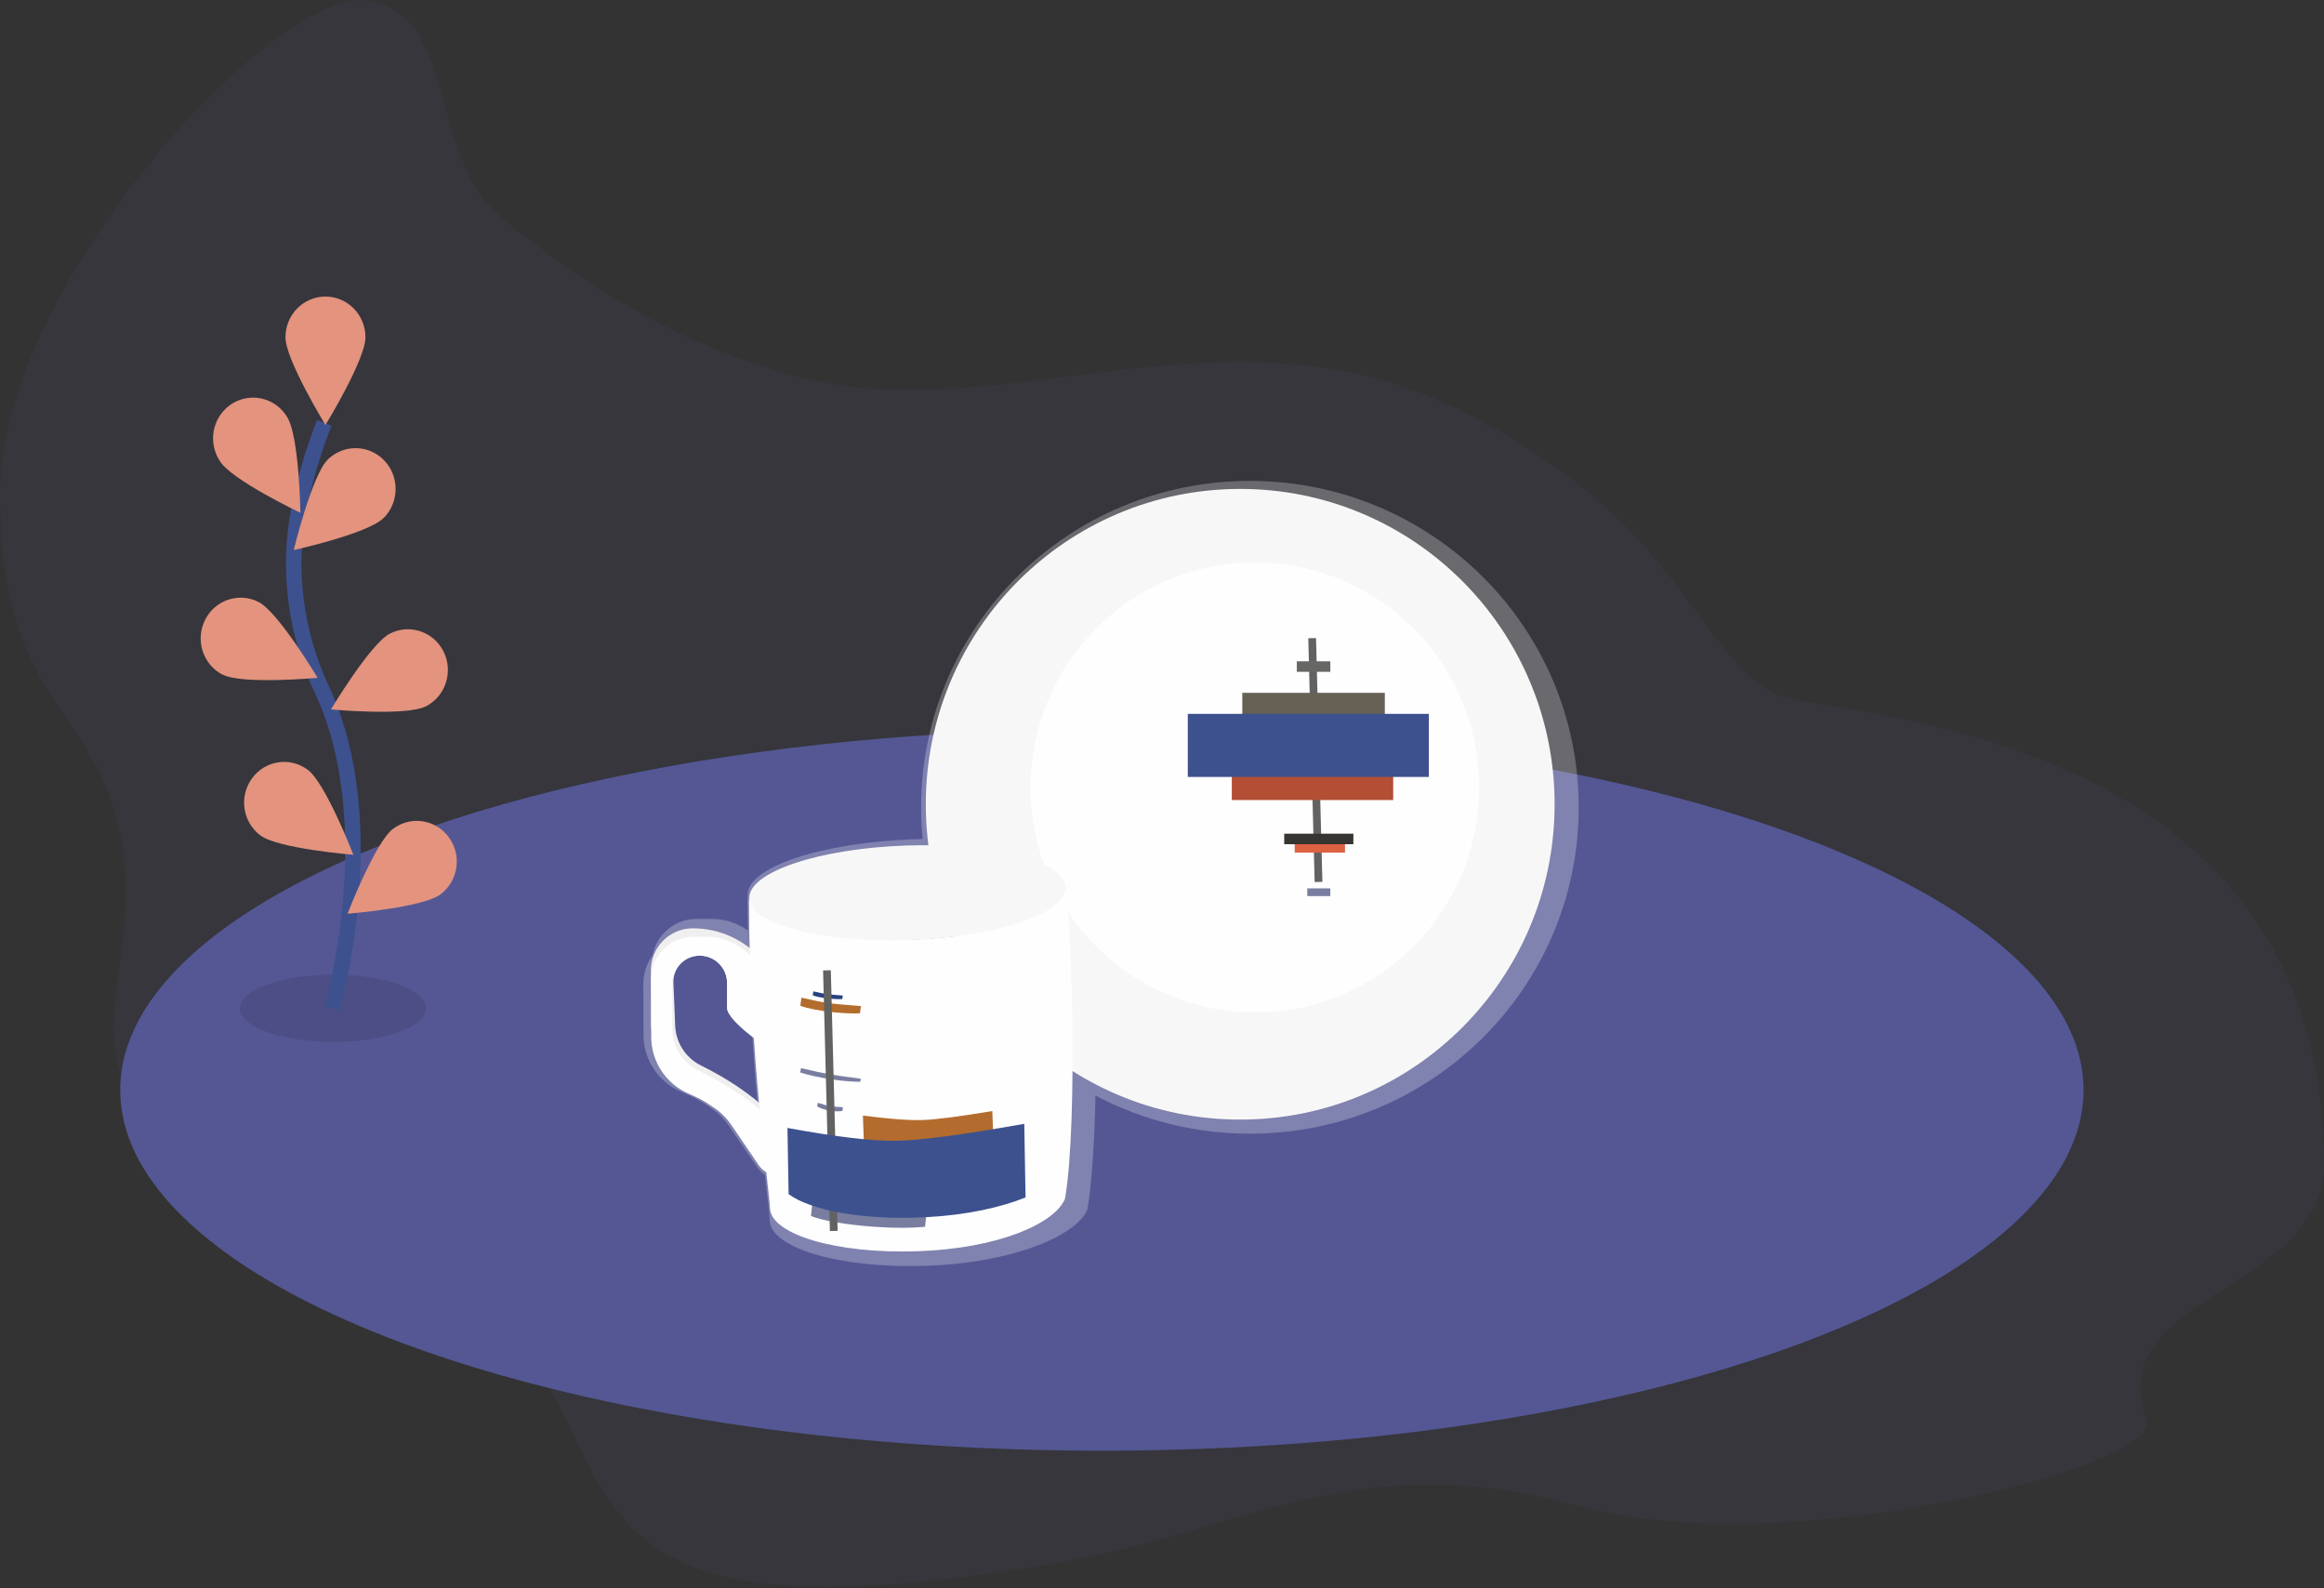 <?xml version="1.0" encoding="UTF-8"?>
<svg width="300px" height="205px" viewBox="0 0 300 205" version="1.1" xmlns="http://www.w3.org/2000/svg" xmlns:xlink="http://www.w3.org/1999/xlink">
    <rect x="0" y="0" width="300" height="205" fill="#333333" stroke="none"/>
    <!-- Generator: Sketch 50.2 (55047) - http://www.bohemiancoding.com/sketch -->
    <title>Group</title>
    <desc>Created with Sketch.</desc>
    <defs></defs>
    <g id="2" stroke="none" stroke-width="1" fill="none" fill-rule="evenodd">
        <g id="Artboard-2" transform="translate(-50, -98)">
            <g id="Group" transform="translate(50, 98)">
                <path d="M300,150.24 C300,166.889 270.996,166.81 277.153,183.434 C279.216,188.999 231.188,201.936 203.445,194.317 C175.703,186.699 161.034,197.249 138.169,201.392 C69.084,213.907 82.412,189.692 64.461,169.558 C50.873,154.318 41.91,157.487 21.759,145.342 C8.154,137.141 19.021,124.255 15.503,107.522 C11.985,90.79 0,90.79 0,63.717 C2.42802598e-15,36.644 35.566,-1.559 47.325,0.049 C59.085,1.657 55.237,20.019 64.461,27.802 C75.989,37.53 89.176,45.09 103.541,48.749 C129.193,55.282 158.296,38.413 187.67,52.561 C217.044,66.71 219.044,84.672 229.202,89.565 C235.822,92.754 300,92.754 300,150.24 Z" id="Shape-Copy" fill="#545794" fill-rule="nonzero" opacity="0.1"></path>
                <ellipse id="Oval-Copy" fill="#545794" fill-rule="nonzero" cx="142.241" cy="140.69" rx="126.724" ry="46.552"></ellipse>
                <g id="边框-copy" transform="translate(82.759, 62.069)" fill="#FFFFFF" opacity="0.254">
                    <path d="M13.789,53.614 C13.781,53.55 13.775,53.486 13.773,53.422 C13.649,49.879 23.259,46.668 35.237,46.25 C47.216,45.831 57.762,48.709 57.886,52.252 C57.889,52.35 57.885,52.447 57.872,52.544 C58.848,58.231 59.273,84.729 57.6,94.058 C56.25,97.345 48.158,100.911 36.897,101.304 C25.635,101.698 16.729,99.018 16.606,95.473 C16.577,94.653 16.325,92.592 15.982,89.559 C15.626,89.329 15.314,89.028 15.068,88.671 L11.221,83.085 C10.679,82.299 10.001,81.616 9.218,81.068 C8.323,80.442 7.575,79.976 6.974,79.671 C6.606,79.484 5.988,79.201 5.118,78.824 C2.206,77.558 0.318,74.69 0.306,71.515 L0.283,64.992 C0.278,63.588 0.722,62.288 1.479,61.228 C1.987,58.553 4.337,56.531 7.159,56.531 L9.124,56.531 C10.812,56.531 12.436,57.064 13.78,58.026 C13.754,56.543 13.741,55.038 13.741,53.515 C13.756,53.548 13.773,53.581 13.789,53.614 Z M30.235,59.067 C31.979,59.139 33.806,59.146 35.685,59.08 C41.917,58.863 47.706,57.982 51.809,56.689 C46.319,58.77 37.831,59.54 30.235,59.067 Z M14.347,71.608 C12.528,70.08 11.554,68.906 11.554,68.336 C11.554,67.345 11.554,66.353 11.554,65.362 C11.554,63.06 9.687,61.193 7.385,61.193 C5.082,61.193 3.216,63.06 3.216,65.362 L3.216,71.292 C3.216,73.599 4.539,75.702 6.619,76.701 C9.978,78.313 12.834,80.091 15.189,82.034 C14.892,78.943 14.594,75.432 14.347,71.608 Z" id="Combined-Shape"></path>
                    <ellipse id="Oval-2-Copy-18" cx="78.59" cy="42.128" rx="42.444" ry="42.128"></ellipse>
                </g>
                <g id="原本-copy" transform="translate(83.793, 63.103)">
                    <g id="Group-3" transform="translate(35.716, 0)" fill="#F7F7F7">
                        <ellipse id="Oval-2-Copy-10" cx="40.586" cy="40.701" rx="40.586" ry="40.701"></ellipse>
                    </g>
                    <g id="Group-4" transform="translate(49.244, 9.497)" fill="#FEFEFE">
                        <ellipse id="Oval-2-Copy-17" cx="28.951" cy="29.033" rx="28.951" ry="29.033"></ellipse>
                    </g>
                    <g id="Group-5" transform="translate(69.537, 18.994)">
                        <rect id="Rectangle-4" fill="#626261" transform="translate(16.481, 16.003) rotate(-1.5) translate(-16.481, -16.003) " x="15.964" y="0.265" width="1" height="31.475"></rect>
                        <rect id="Rectangle-5-Copy" fill="#B24F35" x="5.682" y="17.094" width="20.834" height="4.07"></rect>
                        <rect id="Rectangle-5-Copy-2" fill="#666055" x="7.035" y="7.326" width="18.399" height="4.07"></rect>
                        <rect id="Rectangle-5-Copy-3" fill="#676766" x="14.07" y="3.256" width="4.329" height="1.357"></rect>
                        <rect id="Rectangle-5-Copy-4" fill="#363531" x="12.446" y="25.506" width="8.929" height="1.357"></rect>
                        <rect id="Rectangle-5-Copy-6" fill="#DC6242" x="13.799" y="26.863" width="6.494" height="1.085"></rect>
                        <rect id="Rectangle-5-Copy-5" fill="#797EA1" x="15.423" y="32.561" width="2.976" height="1"></rect>
                        <rect id="Rectangle-5" fill="#3D518F" x="0" y="10.04" width="31.116" height="8.14"></rect>
                    </g>
                    <path d="M5.651,56.71 C9.105,56.71 12.387,58.22 14.635,60.842 L19.634,66.675 C21.16,68.457 21.828,70.819 21.46,73.136 L19.714,84.133 C19.449,85.807 17.877,86.948 16.203,86.683 C15.368,86.55 14.625,86.079 14.149,85.381 L10.569,80.13 C10.027,79.335 9.345,78.644 8.558,78.09 C7.752,77.525 7.076,77.101 6.529,76.821 C6.217,76.66 5.713,76.426 5.016,76.118 C2.129,74.841 0.263,71.987 0.252,68.83 L0.228,62.152 C0.217,59.157 2.637,56.721 5.632,56.71 C5.638,56.71 5.645,56.71 5.651,56.71 Z M6.529,60.237 C6.483,60.237 6.436,60.238 6.39,60.24 C4.516,60.318 3.06,61.899 3.137,63.772 L3.365,69.289 C3.455,71.483 4.737,73.452 6.706,74.423 C10.138,76.116 13.043,78.08 15.423,80.317 C17.373,82.15 18.573,82.823 19.023,82.338 C19.27,82.071 19.491,81.781 19.682,81.47 C21.295,78.85 20.478,75.418 17.858,73.804 C12.143,70.287 10.067,68.043 10.067,67.021 C10.067,65.939 10.067,64.857 10.067,63.775 C10.067,61.821 8.483,60.237 6.529,60.237 Z" id="Combined-Shape-Copy-4" fill="#EFEFEF"></path>
                    <path d="M20.787,79.276 C20.86,78.714 20.783,78.126 20.532,77.572 L20.532,77.572 C19.687,75.709 19.192,74.733 19.047,74.644 C13.332,71.126 10.067,68.057 10.067,67.035 C10.067,65.949 10.067,64.864 10.067,63.779 C10.067,61.825 8.483,60.241 6.529,60.241 C4.576,60.241 2.992,61.825 2.992,63.779 L2.992,69.679 C2.992,71.97 4.297,74.061 6.355,75.068 C10.063,76.882 13.114,78.915 15.509,81.166 C16.439,82.039 17.804,82.266 18.965,81.739 C19.937,81.298 20.577,80.424 20.759,79.45 L19.714,86.033 C19.449,87.706 17.877,88.848 16.203,88.582 C15.368,88.449 14.625,87.978 14.149,87.28 L10.569,82.03 C10.027,81.234 9.345,80.543 8.558,79.99 C7.752,79.424 7.076,79.001 6.529,78.72 C6.22,78.561 5.721,78.329 5.033,78.025 C2.138,76.744 0.271,73.875 0.271,70.709 L0.271,63.238 C0.271,60.232 2.707,57.795 5.713,57.795 L7.314,57.795 C9.742,57.795 12.039,58.898 13.557,60.794 L19.828,68.621 C21.237,70.38 21.839,72.652 21.485,74.877 L20.787,79.276 Z" id="Combined-Shape-Copy-3" fill="#FEFEFE"></path>
                    <path d="M33.885,98.392 C44.492,98.392 51.712,95.364 53.09,92.284 C55.132,82.717 55.34,53.388 54.324,51.451 C52.651,60.628 16.924,59.92 13.671,52.2 C12.963,72.548 14.988,89.474 14.988,92.176 C14.988,95.549 23.278,98.392 33.885,98.392 Z" id="Oval-2-Copy-8" fill="#FEFEFE" transform="translate(34.22, 74.922) rotate(-2) translate(-34.22, -74.922) "></path>
                    <g id="Group-2" transform="translate(16.951, 61.994)">
                        <path d="M10.734,22.502 L10.734,18.594 C14.153,19.157 16.718,19.439 18.427,19.439 C20.137,19.439 23.145,19.157 27.452,18.594 L27.452,22.754 C25.661,23.331 23.224,23.757 20.306,23.859 C15.973,24.011 12.323,23.431 10.734,22.502 Z" id="Combined-Shape-Copy-5" fill="#B36C2D" transform="translate(19.093, 21.238) rotate(-2) translate(-19.093, -21.238) "></path>
                        <path d="M3.984,32.629 L3.984,30.486 C7.009,30.772 9.278,30.914 10.79,30.914 C12.303,30.914 14.964,30.772 18.775,30.486 L18.775,32.475 C17.173,32.803 14.966,33.063 12.315,33.155 C8.584,33.285 5.434,33.056 3.984,32.629 Z" id="Combined-Shape-Copy-10" fill="#797EA1" transform="translate(11.379, 31.839) rotate(6) translate(-11.379, -31.839) "></path>
                        <path d="M2.584,5.252 L2.584,4.205 C4.17,4.342 5.361,4.411 6.154,4.411 C6.947,4.411 8.344,4.342 10.342,4.205 L10.342,5.152 C9.501,5.313 8.34,5.442 6.946,5.491 C4.994,5.559 3.346,5.454 2.584,5.252 Z" id="Combined-Shape-Copy-6" fill="#B36C2D" transform="translate(6.463, 4.858) rotate(8) translate(-6.463, -4.858) "></path>
                        <path d="M4.153,3.637 L4.153,3.119 C4.939,3.187 5.528,3.221 5.921,3.221 C6.314,3.221 7.006,3.187 7.995,3.119 L7.995,3.588 C7.579,3.668 7.004,3.732 6.313,3.756 C5.347,3.789 4.531,3.737 4.153,3.637 Z" id="Combined-Shape-Copy-7" fill="#294180" transform="translate(6.074, 3.636) rotate(8) translate(-6.074, -3.636) "></path>
                        <path d="M2.503,14.005 L2.503,13.436 C4.2,13.532 5.45,13.579 6.251,13.579 C7.053,13.579 8.416,13.532 10.341,13.436 L10.341,13.85 C9.499,13.988 8.328,14.122 6.905,14.171 C4.963,14.239 3.297,14.129 2.503,14.005 Z" id="Combined-Shape-Copy-8" fill="#797EA1" transform="translate(6.422, 13.953) rotate(10) translate(-6.422, -13.953) "></path>
                        <path d="M4.708,17.989 L4.708,17.517 C5.424,17.612 5.95,17.66 6.288,17.66 C6.626,17.66 7.201,17.612 8.012,17.517 L8.012,18.006 C7.661,18.124 7.176,18.23 6.587,18.251 C5.755,18.28 5.039,18.131 4.708,17.989 Z" id="Combined-Shape-Copy-9" fill="#797EA1" transform="translate(6.36, 18.034) rotate(10) translate(-6.36, -18.034) "></path>
                        <rect id="Rectangle-4" fill="#626261" transform="translate(6.463, 16.961) rotate(-1.5) translate(-6.463, -16.961) " x="5.946" y="0.137" width="1" height="33.646"></rect>
                        <path d="M1.008,28.764 L1.008,20.217 C7.261,21.483 11.951,22.116 15.078,22.116 C18.205,22.116 23.706,21.483 31.583,20.217 L31.583,29.723 C28.329,30.966 23.927,31.866 18.666,32.049 C10.624,32.33 3.857,30.929 1.008,28.764 Z" id="Combined-Shape" fill="#3D518F" transform="translate(16.295, 26.151) rotate(-1) translate(-16.295, -26.151) "></path>
                    </g>
                    <ellipse id="Oval-2-Copy-7" fill="#F7F7F7" transform="translate(33.345, 52.13) rotate(-2) translate(-33.345, -52.13) " cx="33.345" cy="52.13" rx="20.428" ry="6.105"></ellipse>
                </g>
                <g id="Group-6-Copy" transform="translate(25.862, 38.276)">
                    <ellipse id="Oval" fill="#000000" fill-rule="nonzero" opacity="0.1" cx="17.128" cy="91.859" rx="12.013" ry="4.348"></ellipse>
                    <path d="M17.006,91.932 C17.006,91.932 23.859,68.242 15.722,50.808 C12.305,43.489 11.184,35.276 12.751,27.335 C13.501,23.565 14.59,19.874 16.002,16.306" id="Shape" stroke="#3D518F" stroke-width="2"></path>
                    <path d="M10.988,5.256 C10.988,8.159 16.151,16.578 16.151,16.578 C16.151,16.578 21.314,8.153 21.314,5.256 C21.314,2.353 19.002,0 16.151,0 C13.299,0 10.988,2.353 10.988,5.256 Z" id="Shape" fill="#E3937E" fill-rule="nonzero"></path>
                    <path d="M2.539,21.265 C4.091,23.711 12.919,27.912 12.919,27.912 C12.919,27.912 12.759,17.987 11.208,15.552 C10.228,13.926 8.459,12.969 6.587,13.05 C4.715,13.131 3.033,14.238 2.193,15.943 C1.352,17.648 1.485,19.683 2.539,21.259 L2.539,21.265 Z" id="Shape" fill="#E3937E" fill-rule="nonzero"></path>
                    <path d="M2.882,48.795 C5.421,50.103 15.138,49.211 15.138,49.211 C15.138,49.211 10.066,40.727 7.532,39.428 C4.986,38.12 1.881,39.162 0.597,41.754 C-0.688,44.346 0.335,47.507 2.882,48.814 L2.882,48.795 Z" id="Shape" fill="#E3937E" fill-rule="nonzero"></path>
                    <path d="M7.742,69.544 C10.035,71.27 19.755,72.05 19.755,72.05 C19.755,72.05 16.178,62.809 13.882,61.092 C11.589,59.366 8.356,59.859 6.661,62.193 C4.965,64.526 5.449,67.818 7.742,69.544 Z" id="Shape" fill="#E3937E" fill-rule="nonzero"></path>
                    <path d="M23.631,28.6 C21.586,30.622 12.056,32.717 12.056,32.717 C12.056,32.717 14.389,23.08 16.434,21.058 C17.757,19.747 19.667,19.255 21.444,19.766 C23.22,20.277 24.594,21.715 25.048,23.537 C25.501,25.359 24.965,27.289 23.642,28.6 L23.631,28.6 Z" id="Shape" fill="#E3937E" fill-rule="nonzero"></path>
                    <path d="M29.117,52.883 C26.57,54.19 16.861,53.288 16.861,53.288 C16.861,53.288 21.933,44.803 24.467,43.504 C27.013,42.197 30.118,43.238 31.402,45.83 C32.687,48.423 31.664,51.584 29.117,52.891 L29.117,52.883 Z" id="Shape" fill="#E3937E" fill-rule="nonzero"></path>
                    <path d="M31.01,77.153 C28.717,78.879 18.997,79.659 18.997,79.659 C18.997,79.659 22.574,70.419 24.87,68.701 C27.163,66.975 30.396,67.468 32.091,69.802 C33.787,72.136 33.303,75.427 31.01,77.153 Z" id="Shape" fill="#E3937E" fill-rule="nonzero"></path>
                </g>
            </g>
        </g>
    </g>
</svg>